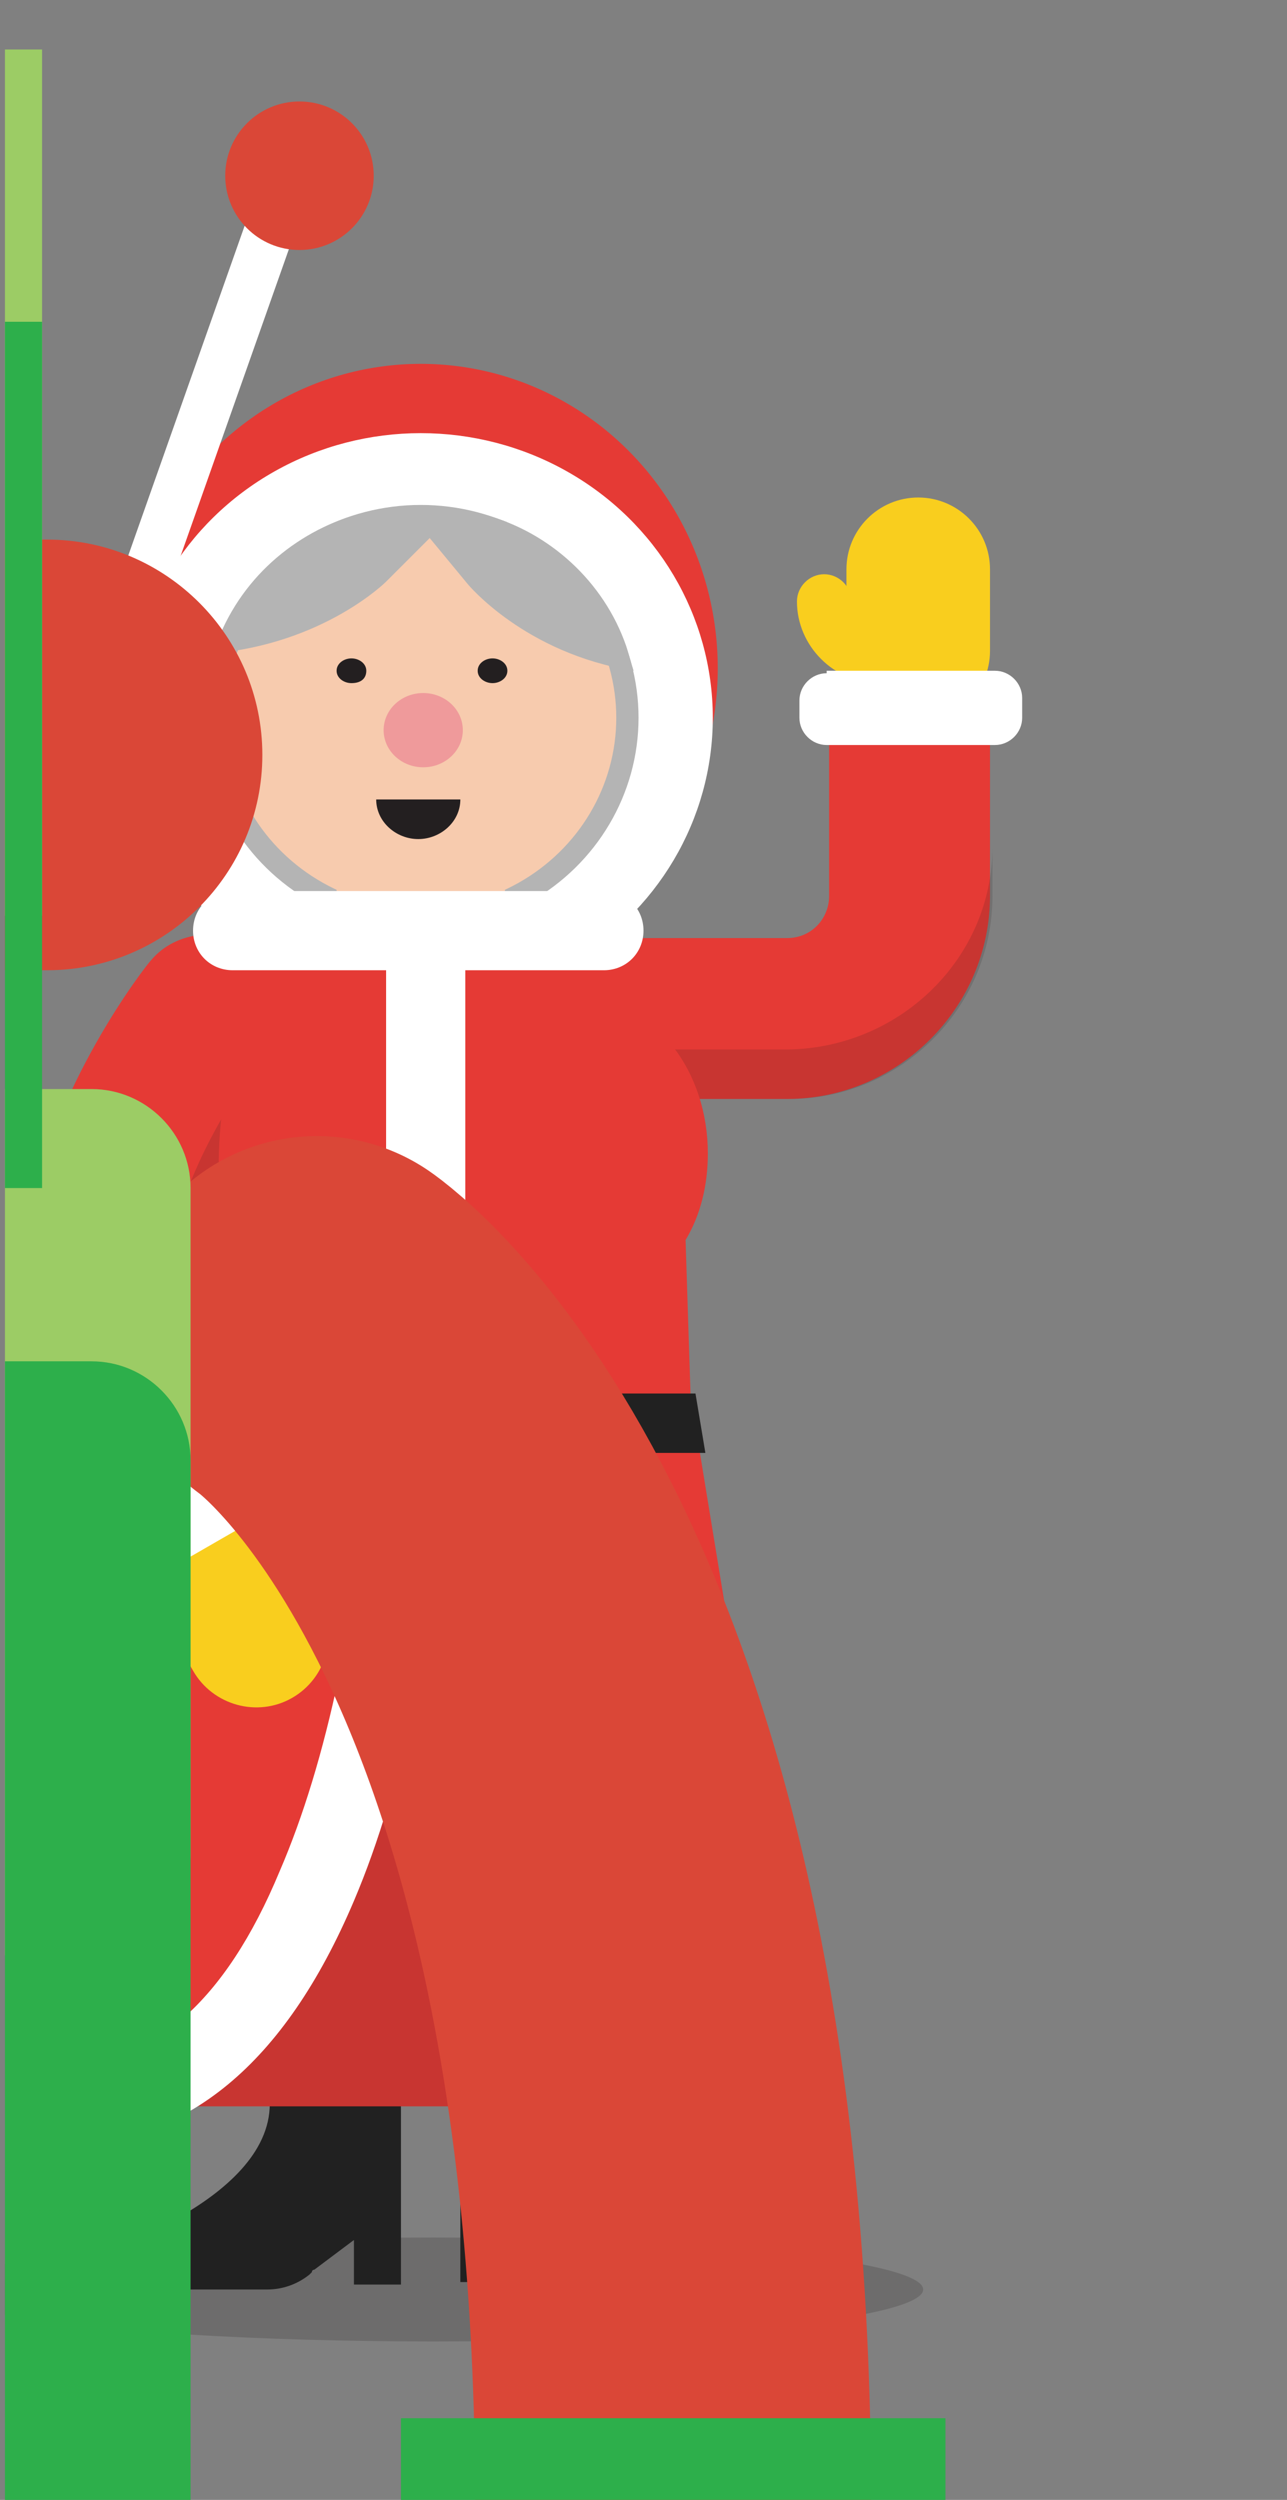 <?xml version="1.0" encoding="utf-8"?>
<!-- Generator: Adobe Illustrator 19.1.0, SVG Export Plug-In . SVG Version: 6.00 Build 0)  -->
<svg version="1.1" id="Layer_1" xmlns="http://www.w3.org/2000/svg" xmlns:xlink="http://www.w3.org/1999/xlink" x="0px" y="0px"
	 viewBox="0 0 52 101" style="enable-background:new 0 0 52 101;" xml:space="preserve">
<rect x="0" y="0" width="52" height="101" fill="#808080" stroke="none"/>
<style type="text/css">
	.st0{clip-path:url(#XMLID_2_);}
	.st1{fill:#E53A35;}
	.st2{fill:#FFFFFF;}
	.st3{fill:#B4B4B4;}
	.st4{fill:#F7CBAE;}
	.st5{fill:#231F20;}
	.st6{fill:#EF9A9B;}
	.st7{opacity:0.15;fill:#231F20;}
	.st8{fill:none;}
	.st9{fill:#F9CE1E;}
	.st10{opacity:0.2;fill:#231F20;}
	.st11{fill:#212121;}
	.st12{fill:#DA4737;}
	.st13{opacity:0.2;fill:#333333;}
	.st14{fill:#333333;}
	.st15{fill:none;stroke:#DA4737;stroke-width:16;stroke-linecap:round;stroke-linejoin:round;stroke-miterlimit:10;}
	.st16{fill:#21B0E6;}
	.st17{fill:#BCE5FA;}
	.st18{fill:#2DAF4B;}
	.st19{fill:#9CCC65;}
	.st20{fill:none;stroke:#FFFFFF;stroke-width:2;stroke-miterlimit:10;}
	.st21{fill:none;stroke:#FFFFFF;stroke-width:3;stroke-linecap:round;stroke-linejoin:round;stroke-miterlimit:10;}
	.st22{fill:#08552D;}
	.st23{fill:#D43F2D;}
</style>
<g>
	<defs>
		<rect id="XMLID_181_" x="0.2" width="51.6" height="101"/>
	</defs>
	<clipPath id="XMLID_2_">
		<use xlink:href="#XMLID_181_"  style="overflow:visible;"/>
	</clipPath>
	<g class="st0">
		<g>
			<ellipse class="st1" cx="17" cy="27" rx="12" ry="12.3"/>
		</g>
		<g>
			<ellipse class="st2" cx="17" cy="29" rx="11.8" ry="11.5"/>
		</g>
		<g>
			<ellipse class="st3" cx="17" cy="29" rx="8.8" ry="8.6"/>
		</g>
		<g>
			<ellipse class="st4" cx="17" cy="29" rx="7.9" ry="7.7"/>
		</g>
		<g>
			<path class="st3" d="M15.6,23.5l2.1-2.1l-2.5-0.8c-2.6,0.5-5,2.2-6.2,4.8c-0.1,0.3-0.3,0.6-0.4,1C13.1,26,15.6,23.5,15.6,23.5z"
				/>
		</g>
		<path class="st3" d="M20.5,21.1c0,0-2.9-1.2-6-0.3l0.8,1.2l3.5-0.6L20.5,21.1z"/>
		<g>
			<path class="st3" d="M18.9,23.6L17,21.3l2.6-0.5c2.6,0.7,4.8,2.7,5.7,5.3c0.1,0.3,0.2,0.7,0.3,1C21.2,26.4,18.9,23.6,18.9,23.6z"
				/>
		</g>
		<g>
			<path class="st5" d="M15.2,32.3c0,0.9,0.8,1.6,1.7,1.6c0.9,0,1.7-0.7,1.7-1.6"/>
		</g>
		<g>
			<path class="st5" d="M19.3,27.1c0,0.3,0.3,0.5,0.6,0.5c0.3,0,0.6-0.2,0.6-0.5c0-0.3-0.3-0.5-0.6-0.5
				C19.6,26.6,19.3,26.8,19.3,27.1z"/>
		</g>
		<g>
			<path class="st5" d="M14.8,27.1c0,0.3-0.2,0.5-0.6,0.5c-0.3,0-0.6-0.2-0.6-0.5c0-0.3,0.3-0.5,0.6-0.5
				C14.5,26.6,14.8,26.8,14.8,27.1z"/>
		</g>
		<g>
			<ellipse class="st6" cx="17.1" cy="29.5" rx="1.6" ry="1.5"/>
		</g>
		<g>
			<path class="st1" d="M16.8,44.4h15c4.5,0,8.2-3.7,8.2-8.2v-8.4h-6.5v8.4c0,0.9-0.7,1.7-1.7,1.7h-15V44.4z"/>
		</g>
		<path class="st7" d="M40.1,34.2v2c0,4.5-3.7,8.2-8.2,8.2h-15v-2h15C36.4,42.3,40.1,38.7,40.1,34.2z"/>
		<path class="st8" d="M16.8,43.6h15c2.7,0,4.9-2.2,4.9-4.9v-9.7"/>
		<g>
			<path class="st9" d="M36.6,26.5c0,0.6-0.5,1.1-1.1,1.1c-1.8,0-3.3-1.5-3.3-3.3c0,0,0,0,0,0c0-0.6,0.5-1.1,1.1-1.1
				c0.6,0,1.1,0.5,1.1,1.1c0,0.6,0.5,1.1,1.2,1.1C36.1,25.4,36.6,25.9,36.6,26.5C36.6,26.5,36.6,26.5,36.6,26.5z"/>
			<path class="st9" d="M40,26.3c0,1.6-1.3,2.9-2.9,2.9c-1.6,0-2.9-1.3-2.9-2.9l0-3.3c0,0,0,0,0,0c0-1.6,1.3-2.9,2.9-2.9
				c1.6,0,2.9,1.3,2.9,2.9L40,26.3C40,26.3,40,26.3,40,26.3z"/>
		</g>
		<g>
			<path class="st2" d="M33.4,27.2c-0.6,0-1.1,0.5-1.1,1.1V29c0,0.6,0.5,1.1,1.1,1.1h6.8c0.6,0,1.1-0.5,1.1-1.1v-0.8
				c0-0.6-0.5-1.1-1.1-1.1H33.4z"/>
		</g>
		<path class="st1" d="M11.5,38.2c5.9-0.9,9.8,0.4,12.3,2.3c2.7,0,4.8,2.8,4.8,6.1c0,1.3-0.3,2.5-0.9,3.5c0.1,3.2,0.2,6.2,0.2,6.2
			L5.6,57.6L5,44.4C5,44.4,8.6,38.6,11.5,38.2z"/>
		<ellipse class="st10" cx="17.5" cy="92.5" rx="19.8" ry="2.1"/>
		<path class="st2" d="M17.2,61.1c0.9,0,1.6-0.7,1.6-1.6v-22c0-0.9-0.7-1.6-1.6-1.6c-0.9,0-1.6,0.7-1.6,1.6v22
			C15.6,60.4,16.3,61.1,17.2,61.1z"/>
		<path class="st7" d="M3.6,46.8c1-4.2,3.2-7.5,6.1-9.5h2c-1.1,1.6-1.9,3.6-2.4,5.7c-1.9,8.4,2.2,17,9.2,19.2c2.2,0.7,4.5,0.7,6.6,0
			c-3.2,3.6-7.8,5.2-12.4,3.8C5.8,63.8,1.7,55.2,3.6,46.8z"/>
		<path class="st11" d="M23.9,84.5c0,0.1,0,0.2,0,0.4h0c0,4,7.4,6.2,7.4,6.2v1.3h-0.2h-2.3h-4.9l0,0c-0.6,0-1.2-0.2-1.7-0.6l0,0
			l-0.1-0.1c0,0-0.1,0-0.1-0.1l-1.6-1.2v1.8H20h-1.4v-3.4v-4L23.9,84.5z"/>
		<path class="st11" d="M10.9,85L10.9,85c0-0.1,0-0.2,0-0.4l5.3,0.3v4v3.4h-1.4h-0.5v-1.8l-1.6,1.2c0,0-0.1,0-0.1,0.1l-0.1,0.1l0,0
			c-0.5,0.4-1.1,0.6-1.7,0.6l0,0H6H3.7H3.5v-1.3C3.5,91.2,10.9,89,10.9,85z"/>
		<polygon class="st1" points="1.7,85.1 32.6,85.1 28.1,57.6 5.6,57.6 		"/>
		<polygon class="st7" points="1.7,85.1 32.6,85.1 23.3,80.6 17,64.1 10.8,80.6 		"/>
		<path class="st2" d="M32,86.7c0.9,0,1.6-0.7,1.6-1.6s-0.7-1.6-1.6-1.6c-3.8,0-6.7-2.5-8.9-7.8c-1.9-4.3-3.1-10.4-3.8-17.9
			c-0.1-0.9-0.9-1.5-1.8-1.5c-0.9,0.1-1.5,0.9-1.5,1.8c0.7,7.9,2.1,14.2,4.1,18.9C22.9,83.5,26.9,86.7,32,86.7z"/>
		<path class="st2" d="M2.3,86.7c5.2,0,9.2-3.3,12-9.9c2-4.7,3.3-11.1,4-19.1c0.1-0.9-0.6-1.7-1.5-1.7c-0.9-0.1-1.7,0.6-1.7,1.5
			c-0.6,7.6-1.9,13.7-3.8,18.1c-2.2,5.3-5.2,7.9-9,7.9c-0.9,0-1.6,0.7-1.6,1.6S1.4,86.7,2.3,86.7z"/>
		<polygon class="st11" points="28.1,56.3 28.5,58.7 5.9,58.7 5.9,56.3 		"/>
		<rect x="14.7" y="56.3" class="st9" width="4.9" height="2.4"/>
		<rect x="13.6" y="35.9" class="st4" width="6.8" height="2.2"/>
		<path class="st1" d="M7.9,64.3c0.6,0,1.3-0.2,1.8-0.6c1.3-1,1.6-2.9,0.6-4.2c-1.6-2.1-3.9-6.3-3.4-8.9c0.6-4,3.7-7.9,3.8-8
			c1-1.3,0.8-3.2-0.4-4.2c-1.3-1-3.2-0.8-4.2,0.4c-0.2,0.2-4.1,5.2-5,10.8c-1,6,4,12.8,4.6,13.5C6.1,63.8,7,64.3,7.9,64.3z"/>
		<path class="st2" d="M9.4,39.2h15c0.9,0,1.6-0.7,1.6-1.6s-0.7-1.6-1.6-1.6h-15c-0.9,0-1.6,0.7-1.6,1.6S8.5,39.2,9.4,39.2z"/>
		<g>
			<path class="st9" d="M9,62.8c-0.3-0.5-0.1-1.2,0.4-1.5c1.6-0.9,3.6-0.4,4.5,1.2c0,0,0,0,0,0c0.3,0.5,0.1,1.2-0.4,1.5
				c-0.5,0.3-1.2,0.1-1.5-0.4c-0.3-0.5-1-0.7-1.6-0.4C10,63.5,9.3,63.3,9,62.8L9,62.8z"/>
			<path class="st9" d="M6.2,64.7c-0.8-1.4-0.3-3.2,1.1-4c1.4-0.8,3.2-0.3,4,1.1l1.6,2.8c0,0,0,0,0,0c0.8,1.4,0.3,3.2-1.1,4
				c-1.4,0.8-3.2,0.3-4-1.1L6.2,64.7C6.2,64.7,6.2,64.7,6.2,64.7z"/>
		</g>
		<g>
			<path class="st2" d="M11.5,60.7c0.5-0.3,0.7-1,0.4-1.5l-0.4-0.7c-0.3-0.5-1-0.7-1.5-0.4l-5.9,3.4c-0.5,0.3-0.7,1-0.4,1.5l0.4,0.7
				c0.3,0.5,1,0.7,1.5,0.4L11.5,60.7z"/>
		</g>
	</g>
	<g class="st0">
		<g>
			<g>
				<rect x="-46.2" y="100.5" class="st12" width="16" height="55"/>
			</g>
			<g>
				<polygon class="st13" points="-30.2,118.2 -46.2,116.2 -46.2,95.5 -30.2,95.5 				"/>
			</g>
			<g>
				<rect x="-49.2" y="150" class="st14" width="22" height="9.5"/>
			</g>
			<g>
				<path class="st12" d="M-27.2,155.5h-22V150c0-2.2,1.8-4,4-4h14c2.2,0,4,1.8,4,4V155.5z"/>
			</g>
			<g>
				<path class="st12" d="M-34.4,132.5h-7.5c-3.5,0-6.2-2.8-6.2-6.2v0c0-3.5,2.8-6.2,6.2-6.2h7.5c3.5,0,6.2,2.8,6.2,6.2v0
					C-28.2,129.7-31,132.5-34.4,132.5z"/>
			</g>
		</g>
		<g>
			<path class="st15" d="M12.8,53.9c0,0,14.4,9.9,14.4,47.4"/>
			<g>
				<g>
					<path class="st16" d="M38.1,113.3c0-5.5-4.4-10-10-10c-5.5,0-10.1,4.5-10.1,10c0,4.8,2.9,8.8,7.9,9.8v-4.6
						c-3-0.8-3.5-2.9-3.5-5.2c0-3.1,2.6-5.6,5.7-5.6c3.1,0,5.6,2.5,5.6,5.6c0,2.4-1.7,4.5-3.7,5.3v4.5
						C34,122.2,38.1,118.2,38.1,113.3z"/>
				</g>
				<g>
					<path class="st17" d="M37.6,115.3c0-5.5-4.7-10-10.2-10c-5.5,0-9.7,4.5-9.7,10c0,4.8,3.3,8.8,8.3,9.8v-4.6c-3-0.8-4-2.9-4-5.2
						c0-3.1,2.3-5.6,5.4-5.6c3.1,0,5.9,2.5,5.9,5.6c0,2.4-1.4,4.5-3.4,5.3v4.5C34,124.2,37.6,120.2,37.6,115.3z"/>
				</g>
				<g>
					<rect x="16.2" y="97.7" class="st18" width="22" height="9.5"/>
				</g>
			</g>
		</g>
		<g>
			<path class="st15" d="M-57.8,53.9c0,0-14.4,9.9-14.4,47.4"/>
			<g>
				<g>
					<path class="st16" d="M-82.6,113.3c0-5.5,4.2-10,9.7-10c5.5,0,10.4,4.5,10.4,10c0,4.8-2.5,8.8-7.5,9.8v-4.6c3-0.8,3-2.9,3-5.2
						c0-3.1-2.8-5.6-5.9-5.6c-3.1,0-5.2,2.5-5.2,5.6c0,2.4,2.1,4.5,4.1,5.3v4.5C-78,122.2-82.6,118.2-82.6,113.3z"/>
				</g>
				<g>
					<path class="st17" d="M-82.1,115.3c0-5.5,4.4-10,10-10c5.5,0,10.1,4.5,10.1,10c0,4.8-2.9,8.8-7.9,9.8v-4.6
						c3-0.8,3.5-2.9,3.5-5.2c0-3.1-2.6-5.6-5.7-5.6c-3.1,0-5.6,2.5-5.6,5.6c0,2.4,1.7,4.5,3.7,5.3v4.5
						C-78,124.2-82.1,120.2-82.1,115.3z"/>
				</g>
				<g>
					<rect x="-83.2" y="97.7" class="st18" width="22" height="9.5"/>
				</g>
			</g>
		</g>
		<g>
			<g>
				<rect x="-16.2" y="100.5" class="st12" width="16" height="55"/>
			</g>
			<g>
				<polygon class="st13" points="-0.2,118.2 -16.2,116.2 -16.2,95.5 -0.2,95.5 				"/>
			</g>
			<g>
				<rect x="-19.2" y="150" class="st14" width="22" height="9.5"/>
			</g>
			<g>
				<path class="st12" d="M2.8,155.5h-22V150c0-2.2,1.8-4,4-4h14c2.2,0,4,1.8,4,4V155.5z"/>
			</g>
			<g>
				<path class="st12" d="M-4.4,132.5h-7.5c-3.5,0-6.2-2.8-6.2-6.2v0c0-3.5,2.8-6.2,6.2-6.2h7.5c3.5,0,6.2,2.8,6.2,6.2v0
					C1.8,129.7-1,132.5-4.4,132.5z"/>
			</g>
		</g>
		<g>
			<path class="st19" d="M3.7,79h-54c-2.2,0-4-1.8-4-4V48c0-2.2,1.8-4,4-4h54c2.2,0,4,1.8,4,4v27C7.7,77.2,6,79,3.7,79z"/>
			<path class="st18" d="M3.7,110h-54c-2.2,0-4-1.8-4-4V59c0-2.2,1.8-4,4-4h54c2.2,0,4,1.8,4,4v47C7.7,108.2,6,110,3.7,110z"/>
			<path class="st14" d="M-11.8,88.2h-23c-2.2,0-4-1.8-4-4V64.8c0-2.2,1.8-4,4-4h23c2.2,0,4,1.8,4,4v19.5
				C-7.8,86.5-9.5,88.2-11.8,88.2z"/>
		</g>
		<g>
			<g>
				<line class="st20" x1="-57.9" y1="6.7" x2="-50.7" y2="27.1"/>
				<path class="st12" d="M-32,39.2h-16.3c-4.8,0-8.7-3.9-8.7-8.7v0c0-4.8,3.9-8.7,8.7-8.7H-32V39.2z"/>
				<circle class="st12" cx="-58.2" cy="7.1" r="3"/>
			</g>
			<g>
				<line class="st20" x1="11.8" y1="6.7" x2="4.6" y2="27.1"/>
				<path class="st12" d="M-14.4,39.2H1.9c4.8,0,8.7-3.9,8.7-8.7v0c0-4.8-3.9-8.7-8.7-8.7h-16.3V39.2z"/>
				<circle class="st12" cx="12.1" cy="7.1" r="3"/>
			</g>
		</g>
		<rect x="-48.3" y="2" class="st19" width="50" height="35"/>
		<polygon class="st12" points="-12.2,8 -34.2,8 -24.2,-8 -22.2,-8 		"/>
		<line class="st21" x1="-12.2" y1="8" x2="-34.2" y2="8"/>
		<rect x="-48.3" y="13" class="st18" width="50" height="35"/>
		<circle class="st12" cx="-37.2" cy="27.1" r="6"/>
		<circle class="st17" cx="-37.2" cy="27.1" r="3.4"/>
		<circle class="st2" cx="-23.2" cy="-7.9" r="3.4"/>
		<circle class="st12" cx="-9.2" cy="27.1" r="6"/>
		<circle class="st17" cx="-9.2" cy="27.1" r="3.4"/>
		<rect x="-37.2" y="37.5" class="st22" width="28" height="6"/>
		<g>
			<rect x="-37" y="37.5" class="st17" width="4" height="6"/>
			<rect x="-29" y="37.5" class="st17" width="4" height="6"/>
			<rect x="-20" y="37.5" class="st17" width="4" height="6"/>
			<rect x="-12" y="37.5" class="st17" width="4" height="6"/>
		</g>
		<rect x="-35.2" y="64.8" class="st17" width="24" height="5"/>
		<rect x="-35.2" y="73.8" class="st17" width="12" height="11.2"/>
		<path class="st23" d="M-16.9,83.6h-0.6c-2.3,0-4.2-1.9-4.2-4.2v0c0-2.3,1.9-4.2,4.2-4.2h0.6c2.3,0,4.2,1.9,4.2,4.2v0
			C-12.7,81.8-14.6,83.6-16.9,83.6z"/>
	</g>
</g>
</svg>
